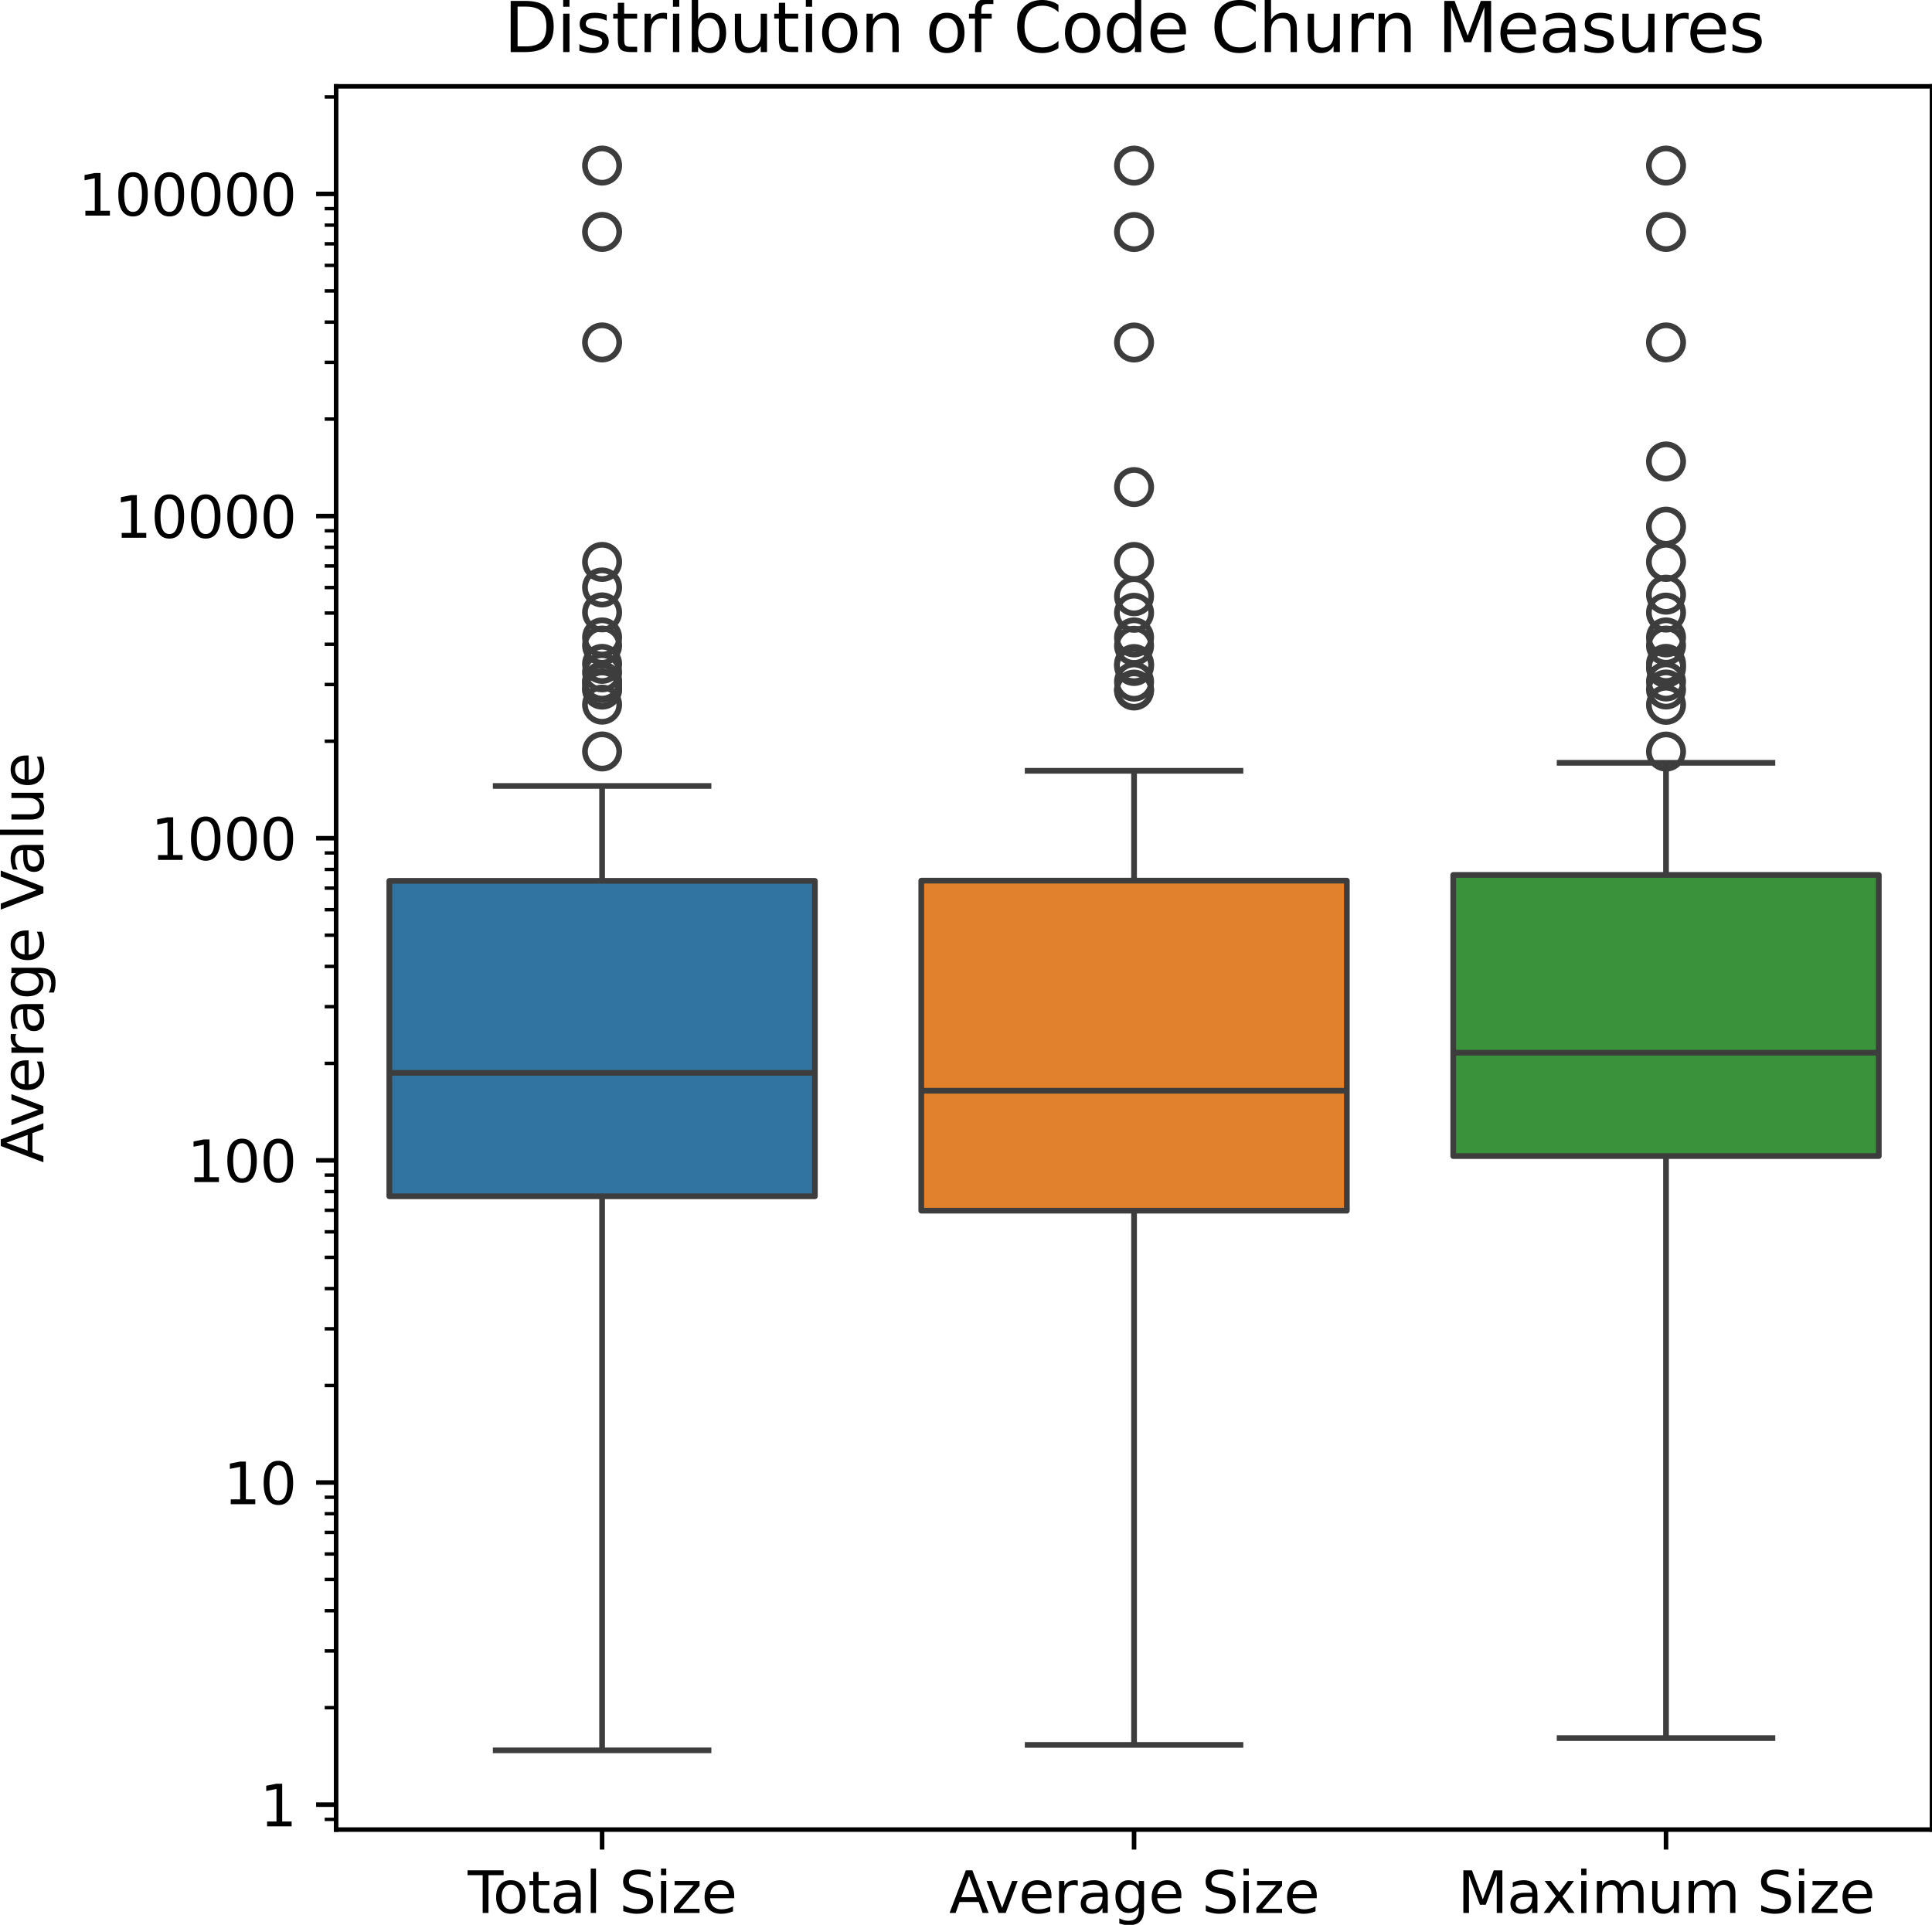 <?xml version="1.0" encoding="utf-8" standalone="no"?>
<!DOCTYPE svg PUBLIC "-//W3C//DTD SVG 1.1//EN"
  "http://www.w3.org/Graphics/SVG/1.1/DTD/svg11.dtd">
<svg xmlns:xlink="http://www.w3.org/1999/xlink" width="338.283pt" height="337.036pt" viewBox="0 0 338.283 337.036" xmlns="http://www.w3.org/2000/svg" version="1.1">
 <defs>
  <style type="text/css">*{stroke-linejoin: round; stroke-linecap: butt}</style>
 </defs>
 <g id="figure_1">
  <g id="patch_1">
   <path d="M 0 337.036 
L 338.283 337.036 
L 338.283 0 
L 0 0 
z
" style="fill: #ffffff"/>
  </g>
  <g id="axes_1">
   <g id="patch_2">
    <path d="M 58.853 320.358 
L 338.283 320.358 
L 338.283 15.118 
L 58.853 15.118 
z
" style="fill: #ffffff"/>
   </g>
   <g id="matplotlib.axis_1">
    <g id="xtick_1">
     <g id="line2d_1">
      <defs>
       <path id="m1b819a7be0" d="M 0 0 
L 0 3.5 
" style="stroke: #000000; stroke-width: 0.8"/>
      </defs>
      <g>
       <use xlink:href="#m1b819a7be0" x="105.425" y="320.358" style="stroke: #000000; stroke-width: 0.8"/>
      </g>
     </g>
     <g id="text_1">
      <!-- Total Size -->
      <g transform="translate(81.895 334.957) scale(0.1 -0.1)">
       <defs>
        <path id="DejaVuSans-54" d="M -19 4666 
L 3928 4666 
L 3928 4134 
L 2272 4134 
L 2272 0 
L 1638 0 
L 1638 4134 
L -19 4134 
L -19 4666 
z
" transform="scale(0.016)"/>
        <path id="DejaVuSans-6f" d="M 1959 3097 
Q 1497 3097 1228 2736 
Q 959 2375 959 1747 
Q 959 1119 1226 758 
Q 1494 397 1959 397 
Q 2419 397 2687 759 
Q 2956 1122 2956 1747 
Q 2956 2369 2687 2733 
Q 2419 3097 1959 3097 
z
M 1959 3584 
Q 2709 3584 3137 3096 
Q 3566 2609 3566 1747 
Q 3566 888 3137 398 
Q 2709 -91 1959 -91 
Q 1206 -91 779 398 
Q 353 888 353 1747 
Q 353 2609 779 3096 
Q 1206 3584 1959 3584 
z
" transform="scale(0.016)"/>
        <path id="DejaVuSans-74" d="M 1172 4494 
L 1172 3500 
L 2356 3500 
L 2356 3053 
L 1172 3053 
L 1172 1153 
Q 1172 725 1289 603 
Q 1406 481 1766 481 
L 2356 481 
L 2356 0 
L 1766 0 
Q 1100 0 847 248 
Q 594 497 594 1153 
L 594 3053 
L 172 3053 
L 172 3500 
L 594 3500 
L 594 4494 
L 1172 4494 
z
" transform="scale(0.016)"/>
        <path id="DejaVuSans-61" d="M 2194 1759 
Q 1497 1759 1228 1600 
Q 959 1441 959 1056 
Q 959 750 1161 570 
Q 1363 391 1709 391 
Q 2188 391 2477 730 
Q 2766 1069 2766 1631 
L 2766 1759 
L 2194 1759 
z
M 3341 1997 
L 3341 0 
L 2766 0 
L 2766 531 
Q 2569 213 2275 61 
Q 1981 -91 1556 -91 
Q 1019 -91 701 211 
Q 384 513 384 1019 
Q 384 1609 779 1909 
Q 1175 2209 1959 2209 
L 2766 2209 
L 2766 2266 
Q 2766 2663 2505 2880 
Q 2244 3097 1772 3097 
Q 1472 3097 1187 3025 
Q 903 2953 641 2809 
L 641 3341 
Q 956 3463 1253 3523 
Q 1550 3584 1831 3584 
Q 2591 3584 2966 3190 
Q 3341 2797 3341 1997 
z
" transform="scale(0.016)"/>
        <path id="DejaVuSans-6c" d="M 603 4863 
L 1178 4863 
L 1178 0 
L 603 0 
L 603 4863 
z
" transform="scale(0.016)"/>
        <path id="DejaVuSans-20" transform="scale(0.016)"/>
        <path id="DejaVuSans-53" d="M 3425 4513 
L 3425 3897 
Q 3066 4069 2747 4153 
Q 2428 4238 2131 4238 
Q 1616 4238 1336 4038 
Q 1056 3838 1056 3469 
Q 1056 3159 1242 3001 
Q 1428 2844 1947 2747 
L 2328 2669 
Q 3034 2534 3370 2195 
Q 3706 1856 3706 1288 
Q 3706 609 3251 259 
Q 2797 -91 1919 -91 
Q 1588 -91 1214 -16 
Q 841 59 441 206 
L 441 856 
Q 825 641 1194 531 
Q 1563 422 1919 422 
Q 2459 422 2753 634 
Q 3047 847 3047 1241 
Q 3047 1584 2836 1778 
Q 2625 1972 2144 2069 
L 1759 2144 
Q 1053 2284 737 2584 
Q 422 2884 422 3419 
Q 422 4038 858 4394 
Q 1294 4750 2059 4750 
Q 2388 4750 2728 4690 
Q 3069 4631 3425 4513 
z
" transform="scale(0.016)"/>
        <path id="DejaVuSans-69" d="M 603 3500 
L 1178 3500 
L 1178 0 
L 603 0 
L 603 3500 
z
M 603 4863 
L 1178 4863 
L 1178 4134 
L 603 4134 
L 603 4863 
z
" transform="scale(0.016)"/>
        <path id="DejaVuSans-7a" d="M 353 3500 
L 3084 3500 
L 3084 2975 
L 922 459 
L 3084 459 
L 3084 0 
L 275 0 
L 275 525 
L 2438 3041 
L 353 3041 
L 353 3500 
z
" transform="scale(0.016)"/>
        <path id="DejaVuSans-65" d="M 3597 1894 
L 3597 1613 
L 953 1613 
Q 991 1019 1311 708 
Q 1631 397 2203 397 
Q 2534 397 2845 478 
Q 3156 559 3463 722 
L 3463 178 
Q 3153 47 2828 -22 
Q 2503 -91 2169 -91 
Q 1331 -91 842 396 
Q 353 884 353 1716 
Q 353 2575 817 3079 
Q 1281 3584 2069 3584 
Q 2775 3584 3186 3129 
Q 3597 2675 3597 1894 
z
M 3022 2063 
Q 3016 2534 2758 2815 
Q 2500 3097 2075 3097 
Q 1594 3097 1305 2825 
Q 1016 2553 972 2059 
L 3022 2063 
z
" transform="scale(0.016)"/>
       </defs>
       <use xlink:href="#DejaVuSans-54"/>
       <use xlink:href="#DejaVuSans-6f" x="44.084"/>
       <use xlink:href="#DejaVuSans-74" x="105.266"/>
       <use xlink:href="#DejaVuSans-61" x="144.475"/>
       <use xlink:href="#DejaVuSans-6c" x="205.754"/>
       <use xlink:href="#DejaVuSans-20" x="233.537"/>
       <use xlink:href="#DejaVuSans-53" x="265.324"/>
       <use xlink:href="#DejaVuSans-69" x="328.801"/>
       <use xlink:href="#DejaVuSans-7a" x="356.584"/>
       <use xlink:href="#DejaVuSans-65" x="409.074"/>
      </g>
     </g>
    </g>
    <g id="xtick_2">
     <g id="line2d_2">
      <g>
       <use xlink:href="#m1b819a7be0" x="198.568" y="320.358" style="stroke: #000000; stroke-width: 0.8"/>
      </g>
     </g>
     <g id="text_2">
      <!-- Average Size -->
      <g transform="translate(166.182 334.957) scale(0.1 -0.1)">
       <defs>
        <path id="DejaVuSans-41" d="M 2188 4044 
L 1331 1722 
L 3047 1722 
L 2188 4044 
z
M 1831 4666 
L 2547 4666 
L 4325 0 
L 3669 0 
L 3244 1197 
L 1141 1197 
L 716 0 
L 50 0 
L 1831 4666 
z
" transform="scale(0.016)"/>
        <path id="DejaVuSans-76" d="M 191 3500 
L 800 3500 
L 1894 563 
L 2988 3500 
L 3597 3500 
L 2284 0 
L 1503 0 
L 191 3500 
z
" transform="scale(0.016)"/>
        <path id="DejaVuSans-72" d="M 2631 2963 
Q 2534 3019 2420 3045 
Q 2306 3072 2169 3072 
Q 1681 3072 1420 2755 
Q 1159 2438 1159 1844 
L 1159 0 
L 581 0 
L 581 3500 
L 1159 3500 
L 1159 2956 
Q 1341 3275 1631 3429 
Q 1922 3584 2338 3584 
Q 2397 3584 2469 3576 
Q 2541 3569 2628 3553 
L 2631 2963 
z
" transform="scale(0.016)"/>
        <path id="DejaVuSans-67" d="M 2906 1791 
Q 2906 2416 2648 2759 
Q 2391 3103 1925 3103 
Q 1463 3103 1205 2759 
Q 947 2416 947 1791 
Q 947 1169 1205 825 
Q 1463 481 1925 481 
Q 2391 481 2648 825 
Q 2906 1169 2906 1791 
z
M 3481 434 
Q 3481 -459 3084 -895 
Q 2688 -1331 1869 -1331 
Q 1566 -1331 1297 -1286 
Q 1028 -1241 775 -1147 
L 775 -588 
Q 1028 -725 1275 -790 
Q 1522 -856 1778 -856 
Q 2344 -856 2625 -561 
Q 2906 -266 2906 331 
L 2906 616 
Q 2728 306 2450 153 
Q 2172 0 1784 0 
Q 1141 0 747 490 
Q 353 981 353 1791 
Q 353 2603 747 3093 
Q 1141 3584 1784 3584 
Q 2172 3584 2450 3431 
Q 2728 3278 2906 2969 
L 2906 3500 
L 3481 3500 
L 3481 434 
z
" transform="scale(0.016)"/>
       </defs>
       <use xlink:href="#DejaVuSans-41"/>
       <use xlink:href="#DejaVuSans-76" x="62.533"/>
       <use xlink:href="#DejaVuSans-65" x="121.713"/>
       <use xlink:href="#DejaVuSans-72" x="183.236"/>
       <use xlink:href="#DejaVuSans-61" x="224.35"/>
       <use xlink:href="#DejaVuSans-67" x="285.629"/>
       <use xlink:href="#DejaVuSans-65" x="349.105"/>
       <use xlink:href="#DejaVuSans-20" x="410.629"/>
       <use xlink:href="#DejaVuSans-53" x="442.416"/>
       <use xlink:href="#DejaVuSans-69" x="505.893"/>
       <use xlink:href="#DejaVuSans-7a" x="533.676"/>
       <use xlink:href="#DejaVuSans-65" x="586.166"/>
      </g>
     </g>
    </g>
    <g id="xtick_3">
     <g id="line2d_3">
      <g>
       <use xlink:href="#m1b819a7be0" x="291.711" y="320.358" style="stroke: #000000; stroke-width: 0.8"/>
      </g>
     </g>
     <g id="text_3">
      <!-- Maximum Size -->
      <g transform="translate(255.222 334.957) scale(0.1 -0.1)">
       <defs>
        <path id="DejaVuSans-4d" d="M 628 4666 
L 1569 4666 
L 2759 1491 
L 3956 4666 
L 4897 4666 
L 4897 0 
L 4281 0 
L 4281 4097 
L 3078 897 
L 2444 897 
L 1241 4097 
L 1241 0 
L 628 0 
L 628 4666 
z
" transform="scale(0.016)"/>
        <path id="DejaVuSans-78" d="M 3513 3500 
L 2247 1797 
L 3578 0 
L 2900 0 
L 1881 1375 
L 863 0 
L 184 0 
L 1544 1831 
L 300 3500 
L 978 3500 
L 1906 2253 
L 2834 3500 
L 3513 3500 
z
" transform="scale(0.016)"/>
        <path id="DejaVuSans-6d" d="M 3328 2828 
Q 3544 3216 3844 3400 
Q 4144 3584 4550 3584 
Q 5097 3584 5394 3201 
Q 5691 2819 5691 2113 
L 5691 0 
L 5113 0 
L 5113 2094 
Q 5113 2597 4934 2840 
Q 4756 3084 4391 3084 
Q 3944 3084 3684 2787 
Q 3425 2491 3425 1978 
L 3425 0 
L 2847 0 
L 2847 2094 
Q 2847 2600 2669 2842 
Q 2491 3084 2119 3084 
Q 1678 3084 1418 2786 
Q 1159 2488 1159 1978 
L 1159 0 
L 581 0 
L 581 3500 
L 1159 3500 
L 1159 2956 
Q 1356 3278 1631 3431 
Q 1906 3584 2284 3584 
Q 2666 3584 2933 3390 
Q 3200 3197 3328 2828 
z
" transform="scale(0.016)"/>
        <path id="DejaVuSans-75" d="M 544 1381 
L 544 3500 
L 1119 3500 
L 1119 1403 
Q 1119 906 1312 657 
Q 1506 409 1894 409 
Q 2359 409 2629 706 
Q 2900 1003 2900 1516 
L 2900 3500 
L 3475 3500 
L 3475 0 
L 2900 0 
L 2900 538 
Q 2691 219 2414 64 
Q 2138 -91 1772 -91 
Q 1169 -91 856 284 
Q 544 659 544 1381 
z
M 1991 3584 
L 1991 3584 
z
" transform="scale(0.016)"/>
       </defs>
       <use xlink:href="#DejaVuSans-4d"/>
       <use xlink:href="#DejaVuSans-61" x="86.279"/>
       <use xlink:href="#DejaVuSans-78" x="147.559"/>
       <use xlink:href="#DejaVuSans-69" x="206.738"/>
       <use xlink:href="#DejaVuSans-6d" x="234.521"/>
       <use xlink:href="#DejaVuSans-75" x="331.934"/>
       <use xlink:href="#DejaVuSans-6d" x="395.312"/>
       <use xlink:href="#DejaVuSans-20" x="492.725"/>
       <use xlink:href="#DejaVuSans-53" x="524.512"/>
       <use xlink:href="#DejaVuSans-69" x="587.988"/>
       <use xlink:href="#DejaVuSans-7a" x="615.771"/>
       <use xlink:href="#DejaVuSans-65" x="668.262"/>
      </g>
     </g>
    </g>
   </g>
   <g id="matplotlib.axis_2">
    <g id="ytick_1">
     <g id="line2d_4">
      <defs>
       <path id="m1780a7d013" d="M 0 0 
L -3.5 0 
" style="stroke: #000000; stroke-width: 0.8"/>
      </defs>
      <g>
       <use xlink:href="#m1780a7d013" x="58.853" y="315.993" style="stroke: #000000; stroke-width: 0.8"/>
      </g>
     </g>
     <g id="text_4">
      <!-- 1 -->
      <g transform="translate(45.491 319.792) scale(0.1 -0.1)">
       <defs>
        <path id="DejaVuSans-31" d="M 794 531 
L 1825 531 
L 1825 4091 
L 703 3866 
L 703 4441 
L 1819 4666 
L 2450 4666 
L 2450 531 
L 3481 531 
L 3481 0 
L 794 0 
L 794 531 
z
" transform="scale(0.016)"/>
       </defs>
       <use xlink:href="#DejaVuSans-31"/>
      </g>
     </g>
    </g>
    <g id="ytick_2">
     <g id="line2d_5">
      <g>
       <use xlink:href="#m1780a7d013" x="58.853" y="259.585" style="stroke: #000000; stroke-width: 0.8"/>
      </g>
     </g>
     <g id="text_5">
      <!-- 10 -->
      <g transform="translate(39.128 263.384) scale(0.1 -0.1)">
       <defs>
        <path id="DejaVuSans-30" d="M 2034 4250 
Q 1547 4250 1301 3770 
Q 1056 3291 1056 2328 
Q 1056 1369 1301 889 
Q 1547 409 2034 409 
Q 2525 409 2770 889 
Q 3016 1369 3016 2328 
Q 3016 3291 2770 3770 
Q 2525 4250 2034 4250 
z
M 2034 4750 
Q 2819 4750 3233 4129 
Q 3647 3509 3647 2328 
Q 3647 1150 3233 529 
Q 2819 -91 2034 -91 
Q 1250 -91 836 529 
Q 422 1150 422 2328 
Q 422 3509 836 4129 
Q 1250 4750 2034 4750 
z
" transform="scale(0.016)"/>
       </defs>
       <use xlink:href="#DejaVuSans-31"/>
       <use xlink:href="#DejaVuSans-30" x="63.623"/>
      </g>
     </g>
    </g>
    <g id="ytick_3">
     <g id="line2d_6">
      <g>
       <use xlink:href="#m1780a7d013" x="58.853" y="203.178" style="stroke: #000000; stroke-width: 0.8"/>
      </g>
     </g>
     <g id="text_6">
      <!-- 100 -->
      <g transform="translate(32.766 206.977) scale(0.1 -0.1)">
       <use xlink:href="#DejaVuSans-31"/>
       <use xlink:href="#DejaVuSans-30" x="63.623"/>
       <use xlink:href="#DejaVuSans-30" x="127.246"/>
      </g>
     </g>
    </g>
    <g id="ytick_4">
     <g id="line2d_7">
      <g>
       <use xlink:href="#m1780a7d013" x="58.853" y="146.77" style="stroke: #000000; stroke-width: 0.8"/>
      </g>
     </g>
     <g id="text_7">
      <!-- 1000 -->
      <g transform="translate(26.403 150.569) scale(0.1 -0.1)">
       <use xlink:href="#DejaVuSans-31"/>
       <use xlink:href="#DejaVuSans-30" x="63.623"/>
       <use xlink:href="#DejaVuSans-30" x="127.246"/>
       <use xlink:href="#DejaVuSans-30" x="190.869"/>
      </g>
     </g>
    </g>
    <g id="ytick_5">
     <g id="line2d_8">
      <g>
       <use xlink:href="#m1780a7d013" x="58.853" y="90.362" style="stroke: #000000; stroke-width: 0.8"/>
      </g>
     </g>
     <g id="text_8">
      <!-- 10000 -->
      <g transform="translate(20.041 94.161) scale(0.1 -0.1)">
       <use xlink:href="#DejaVuSans-31"/>
       <use xlink:href="#DejaVuSans-30" x="63.623"/>
       <use xlink:href="#DejaVuSans-30" x="127.246"/>
       <use xlink:href="#DejaVuSans-30" x="190.869"/>
       <use xlink:href="#DejaVuSans-30" x="254.492"/>
      </g>
     </g>
    </g>
    <g id="ytick_6">
     <g id="line2d_9">
      <g>
       <use xlink:href="#m1780a7d013" x="58.853" y="33.954" style="stroke: #000000; stroke-width: 0.8"/>
      </g>
     </g>
     <g id="text_9">
      <!-- 100000 -->
      <g transform="translate(13.678 37.754) scale(0.1 -0.1)">
       <use xlink:href="#DejaVuSans-31"/>
       <use xlink:href="#DejaVuSans-30" x="63.623"/>
       <use xlink:href="#DejaVuSans-30" x="127.246"/>
       <use xlink:href="#DejaVuSans-30" x="190.869"/>
       <use xlink:href="#DejaVuSans-30" x="254.492"/>
       <use xlink:href="#DejaVuSans-30" x="318.115"/>
      </g>
     </g>
    </g>
    <g id="ytick_7">
     <g id="line2d_10">
      <defs>
       <path id="mc32c704e98" d="M 0 0 
L -2 0 
" style="stroke: #000000; stroke-width: 0.6"/>
      </defs>
      <g>
       <use xlink:href="#mc32c704e98" x="58.853" y="318.574" style="stroke: #000000; stroke-width: 0.6"/>
      </g>
     </g>
    </g>
    <g id="ytick_8">
     <g id="line2d_11">
      <g>
       <use xlink:href="#mc32c704e98" x="58.853" y="299.013" style="stroke: #000000; stroke-width: 0.6"/>
      </g>
     </g>
    </g>
    <g id="ytick_9">
     <g id="line2d_12">
      <g>
       <use xlink:href="#mc32c704e98" x="58.853" y="289.08" style="stroke: #000000; stroke-width: 0.6"/>
      </g>
     </g>
    </g>
    <g id="ytick_10">
     <g id="line2d_13">
      <g>
       <use xlink:href="#mc32c704e98" x="58.853" y="282.032" style="stroke: #000000; stroke-width: 0.6"/>
      </g>
     </g>
    </g>
    <g id="ytick_11">
     <g id="line2d_14">
      <g>
       <use xlink:href="#mc32c704e98" x="58.853" y="276.566" style="stroke: #000000; stroke-width: 0.6"/>
      </g>
     </g>
    </g>
    <g id="ytick_12">
     <g id="line2d_15">
      <g>
       <use xlink:href="#mc32c704e98" x="58.853" y="272.099" style="stroke: #000000; stroke-width: 0.6"/>
      </g>
     </g>
    </g>
    <g id="ytick_13">
     <g id="line2d_16">
      <g>
       <use xlink:href="#mc32c704e98" x="58.853" y="268.323" style="stroke: #000000; stroke-width: 0.6"/>
      </g>
     </g>
    </g>
    <g id="ytick_14">
     <g id="line2d_17">
      <g>
       <use xlink:href="#mc32c704e98" x="58.853" y="265.052" style="stroke: #000000; stroke-width: 0.6"/>
      </g>
     </g>
    </g>
    <g id="ytick_15">
     <g id="line2d_18">
      <g>
       <use xlink:href="#mc32c704e98" x="58.853" y="262.166" style="stroke: #000000; stroke-width: 0.6"/>
      </g>
     </g>
    </g>
    <g id="ytick_16">
     <g id="line2d_19">
      <g>
       <use xlink:href="#mc32c704e98" x="58.853" y="242.605" style="stroke: #000000; stroke-width: 0.6"/>
      </g>
     </g>
    </g>
    <g id="ytick_17">
     <g id="line2d_20">
      <g>
       <use xlink:href="#mc32c704e98" x="58.853" y="232.672" style="stroke: #000000; stroke-width: 0.6"/>
      </g>
     </g>
    </g>
    <g id="ytick_18">
     <g id="line2d_21">
      <g>
       <use xlink:href="#mc32c704e98" x="58.853" y="225.624" style="stroke: #000000; stroke-width: 0.6"/>
      </g>
     </g>
    </g>
    <g id="ytick_19">
     <g id="line2d_22">
      <g>
       <use xlink:href="#mc32c704e98" x="58.853" y="220.158" style="stroke: #000000; stroke-width: 0.6"/>
      </g>
     </g>
    </g>
    <g id="ytick_20">
     <g id="line2d_23">
      <g>
       <use xlink:href="#mc32c704e98" x="58.853" y="215.692" style="stroke: #000000; stroke-width: 0.6"/>
      </g>
     </g>
    </g>
    <g id="ytick_21">
     <g id="line2d_24">
      <g>
       <use xlink:href="#mc32c704e98" x="58.853" y="211.915" style="stroke: #000000; stroke-width: 0.6"/>
      </g>
     </g>
    </g>
    <g id="ytick_22">
     <g id="line2d_25">
      <g>
       <use xlink:href="#mc32c704e98" x="58.853" y="208.644" style="stroke: #000000; stroke-width: 0.6"/>
      </g>
     </g>
    </g>
    <g id="ytick_23">
     <g id="line2d_26">
      <g>
       <use xlink:href="#mc32c704e98" x="58.853" y="205.759" style="stroke: #000000; stroke-width: 0.6"/>
      </g>
     </g>
    </g>
    <g id="ytick_24">
     <g id="line2d_27">
      <g>
       <use xlink:href="#mc32c704e98" x="58.853" y="186.197" style="stroke: #000000; stroke-width: 0.6"/>
      </g>
     </g>
    </g>
    <g id="ytick_25">
     <g id="line2d_28">
      <g>
       <use xlink:href="#mc32c704e98" x="58.853" y="176.264" style="stroke: #000000; stroke-width: 0.6"/>
      </g>
     </g>
    </g>
    <g id="ytick_26">
     <g id="line2d_29">
      <g>
       <use xlink:href="#mc32c704e98" x="58.853" y="169.217" style="stroke: #000000; stroke-width: 0.6"/>
      </g>
     </g>
    </g>
    <g id="ytick_27">
     <g id="line2d_30">
      <g>
       <use xlink:href="#mc32c704e98" x="58.853" y="163.75" style="stroke: #000000; stroke-width: 0.6"/>
      </g>
     </g>
    </g>
    <g id="ytick_28">
     <g id="line2d_31">
      <g>
       <use xlink:href="#mc32c704e98" x="58.853" y="159.284" style="stroke: #000000; stroke-width: 0.6"/>
      </g>
     </g>
    </g>
    <g id="ytick_29">
     <g id="line2d_32">
      <g>
       <use xlink:href="#mc32c704e98" x="58.853" y="155.508" style="stroke: #000000; stroke-width: 0.6"/>
      </g>
     </g>
    </g>
    <g id="ytick_30">
     <g id="line2d_33">
      <g>
       <use xlink:href="#mc32c704e98" x="58.853" y="152.236" style="stroke: #000000; stroke-width: 0.6"/>
      </g>
     </g>
    </g>
    <g id="ytick_31">
     <g id="line2d_34">
      <g>
       <use xlink:href="#mc32c704e98" x="58.853" y="149.351" style="stroke: #000000; stroke-width: 0.6"/>
      </g>
     </g>
    </g>
    <g id="ytick_32">
     <g id="line2d_35">
      <g>
       <use xlink:href="#mc32c704e98" x="58.853" y="129.789" style="stroke: #000000; stroke-width: 0.6"/>
      </g>
     </g>
    </g>
    <g id="ytick_33">
     <g id="line2d_36">
      <g>
       <use xlink:href="#mc32c704e98" x="58.853" y="119.857" style="stroke: #000000; stroke-width: 0.6"/>
      </g>
     </g>
    </g>
    <g id="ytick_34">
     <g id="line2d_37">
      <g>
       <use xlink:href="#mc32c704e98" x="58.853" y="112.809" style="stroke: #000000; stroke-width: 0.6"/>
      </g>
     </g>
    </g>
    <g id="ytick_35">
     <g id="line2d_38">
      <g>
       <use xlink:href="#mc32c704e98" x="58.853" y="107.343" style="stroke: #000000; stroke-width: 0.6"/>
      </g>
     </g>
    </g>
    <g id="ytick_36">
     <g id="line2d_39">
      <g>
       <use xlink:href="#mc32c704e98" x="58.853" y="102.876" style="stroke: #000000; stroke-width: 0.6"/>
      </g>
     </g>
    </g>
    <g id="ytick_37">
     <g id="line2d_40">
      <g>
       <use xlink:href="#mc32c704e98" x="58.853" y="99.1" style="stroke: #000000; stroke-width: 0.6"/>
      </g>
     </g>
    </g>
    <g id="ytick_38">
     <g id="line2d_41">
      <g>
       <use xlink:href="#mc32c704e98" x="58.853" y="95.829" style="stroke: #000000; stroke-width: 0.6"/>
      </g>
     </g>
    </g>
    <g id="ytick_39">
     <g id="line2d_42">
      <g>
       <use xlink:href="#mc32c704e98" x="58.853" y="92.943" style="stroke: #000000; stroke-width: 0.6"/>
      </g>
     </g>
    </g>
    <g id="ytick_40">
     <g id="line2d_43">
      <g>
       <use xlink:href="#mc32c704e98" x="58.853" y="73.382" style="stroke: #000000; stroke-width: 0.6"/>
      </g>
     </g>
    </g>
    <g id="ytick_41">
     <g id="line2d_44">
      <g>
       <use xlink:href="#mc32c704e98" x="58.853" y="63.449" style="stroke: #000000; stroke-width: 0.6"/>
      </g>
     </g>
    </g>
    <g id="ytick_42">
     <g id="line2d_45">
      <g>
       <use xlink:href="#mc32c704e98" x="58.853" y="56.401" style="stroke: #000000; stroke-width: 0.6"/>
      </g>
     </g>
    </g>
    <g id="ytick_43">
     <g id="line2d_46">
      <g>
       <use xlink:href="#mc32c704e98" x="58.853" y="50.935" style="stroke: #000000; stroke-width: 0.6"/>
      </g>
     </g>
    </g>
    <g id="ytick_44">
     <g id="line2d_47">
      <g>
       <use xlink:href="#mc32c704e98" x="58.853" y="46.468" style="stroke: #000000; stroke-width: 0.6"/>
      </g>
     </g>
    </g>
    <g id="ytick_45">
     <g id="line2d_48">
      <g>
       <use xlink:href="#mc32c704e98" x="58.853" y="42.692" style="stroke: #000000; stroke-width: 0.6"/>
      </g>
     </g>
    </g>
    <g id="ytick_46">
     <g id="line2d_49">
      <g>
       <use xlink:href="#mc32c704e98" x="58.853" y="39.421" style="stroke: #000000; stroke-width: 0.6"/>
      </g>
     </g>
    </g>
    <g id="ytick_47">
     <g id="line2d_50">
      <g>
       <use xlink:href="#mc32c704e98" x="58.853" y="36.536" style="stroke: #000000; stroke-width: 0.6"/>
      </g>
     </g>
    </g>
    <g id="ytick_48">
     <g id="line2d_51">
      <g>
       <use xlink:href="#mc32c704e98" x="58.853" y="16.974" style="stroke: #000000; stroke-width: 0.6"/>
      </g>
     </g>
    </g>
    <g id="text_10">
     <!-- Average Value -->
     <g transform="translate(7.598 203.591) rotate(-90) scale(0.1 -0.1)">
      <defs>
       <path id="DejaVuSans-56" d="M 1831 0 
L 50 4666 
L 709 4666 
L 2188 738 
L 3669 4666 
L 4325 4666 
L 2547 0 
L 1831 0 
z
" transform="scale(0.016)"/>
      </defs>
      <use xlink:href="#DejaVuSans-41"/>
      <use xlink:href="#DejaVuSans-76" x="62.533"/>
      <use xlink:href="#DejaVuSans-65" x="121.713"/>
      <use xlink:href="#DejaVuSans-72" x="183.236"/>
      <use xlink:href="#DejaVuSans-61" x="224.35"/>
      <use xlink:href="#DejaVuSans-67" x="285.629"/>
      <use xlink:href="#DejaVuSans-65" x="349.105"/>
      <use xlink:href="#DejaVuSans-20" x="410.629"/>
      <use xlink:href="#DejaVuSans-56" x="442.416"/>
      <use xlink:href="#DejaVuSans-61" x="503.074"/>
      <use xlink:href="#DejaVuSans-6c" x="564.354"/>
      <use xlink:href="#DejaVuSans-75" x="592.137"/>
      <use xlink:href="#DejaVuSans-65" x="655.516"/>
     </g>
    </g>
   </g>
   <g id="patch_3">
    <path d="M 68.167 209.468 
L 142.682 209.468 
L 142.682 154.237 
L 68.167 154.237 
L 68.167 209.468 
z
" clip-path="url(#p171db9d8df)" style="fill: #3274a1; stroke: #3d3d3d; stroke-linejoin: miter"/>
   </g>
   <g id="line2d_52">
    <path d="M 105.425 209.468 
L 105.425 306.484 
" clip-path="url(#p171db9d8df)" style="fill: none; stroke: #3d3d3d"/>
   </g>
   <g id="line2d_53">
    <path d="M 105.425 154.237 
L 105.425 137.622 
" clip-path="url(#p171db9d8df)" style="fill: none; stroke: #3d3d3d"/>
   </g>
   <g id="line2d_54">
    <path d="M 86.796 306.484 
L 124.053 306.484 
" clip-path="url(#p171db9d8df)" style="fill: none; stroke: #3d3d3d; stroke-linecap: square"/>
   </g>
   <g id="line2d_55">
    <path d="M 86.796 137.622 
L 124.053 137.622 
" clip-path="url(#p171db9d8df)" style="fill: none; stroke: #3d3d3d; stroke-linecap: square"/>
   </g>
   <g id="line2d_56">
    <defs>
     <path id="mbb1f121aaa" d="M 0 3 
C 0.796 3 1.559 2.684 2.121 2.121 
C 2.684 1.559 3 0.796 3 0 
C 3 -0.796 2.684 -1.559 2.121 -2.121 
C 1.559 -2.684 0.796 -3 0 -3 
C -0.796 -3 -1.559 -2.684 -2.121 -2.121 
C -2.684 -1.559 -3 -0.796 -3 0 
C -3 0.796 -2.684 1.559 -2.121 2.121 
C -1.559 2.684 -0.796 3 0 3 
z
" style="stroke: #3d3d3d"/>
    </defs>
    <g clip-path="url(#p171db9d8df)">
     <use xlink:href="#mbb1f121aaa" x="105.425" y="119.537" style="fill-opacity: 0; stroke: #3d3d3d"/>
     <use xlink:href="#mbb1f121aaa" x="105.425" y="131.581" style="fill-opacity: 0; stroke: #3d3d3d"/>
     <use xlink:href="#mbb1f121aaa" x="105.425" y="123.382" style="fill-opacity: 0; stroke: #3d3d3d"/>
     <use xlink:href="#mbb1f121aaa" x="105.425" y="120.543" style="fill-opacity: 0; stroke: #3d3d3d"/>
     <use xlink:href="#mbb1f121aaa" x="105.425" y="120.75" style="fill-opacity: 0; stroke: #3d3d3d"/>
     <use xlink:href="#mbb1f121aaa" x="105.425" y="119.328" style="fill-opacity: 0; stroke: #3d3d3d"/>
     <use xlink:href="#mbb1f121aaa" x="105.425" y="102.863" style="fill-opacity: 0; stroke: #3d3d3d"/>
     <use xlink:href="#mbb1f121aaa" x="105.425" y="116.243" style="fill-opacity: 0; stroke: #3d3d3d"/>
     <use xlink:href="#mbb1f121aaa" x="105.425" y="113.039" style="fill-opacity: 0; stroke: #3d3d3d"/>
     <use xlink:href="#mbb1f121aaa" x="105.425" y="111.61" style="fill-opacity: 0; stroke: #3d3d3d"/>
     <use xlink:href="#mbb1f121aaa" x="105.425" y="107.229" style="fill-opacity: 0; stroke: #3d3d3d"/>
     <use xlink:href="#mbb1f121aaa" x="105.425" y="117.726" style="fill-opacity: 0; stroke: #3d3d3d"/>
     <use xlink:href="#mbb1f121aaa" x="105.425" y="98.391" style="fill-opacity: 0; stroke: #3d3d3d"/>
     <use xlink:href="#mbb1f121aaa" x="105.425" y="59.96" style="fill-opacity: 0; stroke: #3d3d3d"/>
     <use xlink:href="#mbb1f121aaa" x="105.425" y="40.612" style="fill-opacity: 0; stroke: #3d3d3d"/>
     <use xlink:href="#mbb1f121aaa" x="105.425" y="28.993" style="fill-opacity: 0; stroke: #3d3d3d"/>
    </g>
   </g>
   <g id="patch_4">
    <path d="M 161.311 211.99 
L 235.825 211.99 
L 235.825 154.2 
L 161.311 154.2 
L 161.311 211.99 
z
" clip-path="url(#p171db9d8df)" style="fill: #e1812c; stroke: #3d3d3d; stroke-linejoin: miter"/>
   </g>
   <g id="line2d_57">
    <path d="M 198.568 211.99 
L 198.568 305.528 
" clip-path="url(#p171db9d8df)" style="fill: none; stroke: #3d3d3d"/>
   </g>
   <g id="line2d_58">
    <path d="M 198.568 154.2 
L 198.568 134.962 
" clip-path="url(#p171db9d8df)" style="fill: none; stroke: #3d3d3d"/>
   </g>
   <g id="line2d_59">
    <path d="M 179.939 305.528 
L 217.197 305.528 
" clip-path="url(#p171db9d8df)" style="fill: none; stroke: #3d3d3d; stroke-linecap: square"/>
   </g>
   <g id="line2d_60">
    <path d="M 179.939 134.962 
L 217.197 134.962 
" clip-path="url(#p171db9d8df)" style="fill: none; stroke: #3d3d3d; stroke-linecap: square"/>
   </g>
   <g id="line2d_61">
    <g clip-path="url(#p171db9d8df)">
     <use xlink:href="#mbb1f121aaa" x="198.568" y="120.904" style="fill-opacity: 0; stroke: #3d3d3d"/>
     <use xlink:href="#mbb1f121aaa" x="198.568" y="120.754" style="fill-opacity: 0; stroke: #3d3d3d"/>
     <use xlink:href="#mbb1f121aaa" x="198.568" y="119.351" style="fill-opacity: 0; stroke: #3d3d3d"/>
     <use xlink:href="#mbb1f121aaa" x="198.568" y="116.612" style="fill-opacity: 0; stroke: #3d3d3d"/>
     <use xlink:href="#mbb1f121aaa" x="198.568" y="116.274" style="fill-opacity: 0; stroke: #3d3d3d"/>
     <use xlink:href="#mbb1f121aaa" x="198.568" y="113.077" style="fill-opacity: 0; stroke: #3d3d3d"/>
     <use xlink:href="#mbb1f121aaa" x="198.568" y="111.61" style="fill-opacity: 0; stroke: #3d3d3d"/>
     <use xlink:href="#mbb1f121aaa" x="198.568" y="107.298" style="fill-opacity: 0; stroke: #3d3d3d"/>
     <use xlink:href="#mbb1f121aaa" x="198.568" y="104.401" style="fill-opacity: 0; stroke: #3d3d3d"/>
     <use xlink:href="#mbb1f121aaa" x="198.568" y="98.394" style="fill-opacity: 0; stroke: #3d3d3d"/>
     <use xlink:href="#mbb1f121aaa" x="198.568" y="85.29" style="fill-opacity: 0; stroke: #3d3d3d"/>
     <use xlink:href="#mbb1f121aaa" x="198.568" y="59.973" style="fill-opacity: 0; stroke: #3d3d3d"/>
     <use xlink:href="#mbb1f121aaa" x="198.568" y="40.624" style="fill-opacity: 0; stroke: #3d3d3d"/>
     <use xlink:href="#mbb1f121aaa" x="198.568" y="29.001" style="fill-opacity: 0; stroke: #3d3d3d"/>
    </g>
   </g>
   <g id="patch_5">
    <path d="M 254.454 202.427 
L 328.969 202.427 
L 328.969 153.199 
L 254.454 153.199 
L 254.454 202.427 
z
" clip-path="url(#p171db9d8df)" style="fill: #3a923a; stroke: #3d3d3d; stroke-linejoin: miter"/>
   </g>
   <g id="line2d_62">
    <path d="M 291.711 202.427 
L 291.711 304.335 
" clip-path="url(#p171db9d8df)" style="fill: none; stroke: #3d3d3d"/>
   </g>
   <g id="line2d_63">
    <path d="M 291.711 153.199 
L 291.711 133.567 
" clip-path="url(#p171db9d8df)" style="fill: none; stroke: #3d3d3d"/>
   </g>
   <g id="line2d_64">
    <path d="M 273.083 304.335 
L 310.34 304.335 
" clip-path="url(#p171db9d8df)" style="fill: none; stroke: #3d3d3d; stroke-linecap: square"/>
   </g>
   <g id="line2d_65">
    <path d="M 273.083 133.567 
L 310.34 133.567 
" clip-path="url(#p171db9d8df)" style="fill: none; stroke: #3d3d3d; stroke-linecap: square"/>
   </g>
   <g id="line2d_66">
    <g clip-path="url(#p171db9d8df)">
     <use xlink:href="#mbb1f121aaa" x="291.711" y="131.599" style="fill-opacity: 0; stroke: #3d3d3d"/>
     <use xlink:href="#mbb1f121aaa" x="291.711" y="123.416" style="fill-opacity: 0; stroke: #3d3d3d"/>
     <use xlink:href="#mbb1f121aaa" x="291.711" y="116.948" style="fill-opacity: 0; stroke: #3d3d3d"/>
     <use xlink:href="#mbb1f121aaa" x="291.711" y="120.734" style="fill-opacity: 0; stroke: #3d3d3d"/>
     <use xlink:href="#mbb1f121aaa" x="291.711" y="119.33" style="fill-opacity: 0; stroke: #3d3d3d"/>
     <use xlink:href="#mbb1f121aaa" x="291.711" y="92.214" style="fill-opacity: 0; stroke: #3d3d3d"/>
     <use xlink:href="#mbb1f121aaa" x="291.711" y="116.242" style="fill-opacity: 0; stroke: #3d3d3d"/>
     <use xlink:href="#mbb1f121aaa" x="291.711" y="113.042" style="fill-opacity: 0; stroke: #3d3d3d"/>
     <use xlink:href="#mbb1f121aaa" x="291.711" y="111.61" style="fill-opacity: 0; stroke: #3d3d3d"/>
     <use xlink:href="#mbb1f121aaa" x="291.711" y="107.264" style="fill-opacity: 0; stroke: #3d3d3d"/>
     <use xlink:href="#mbb1f121aaa" x="291.711" y="104.124" style="fill-opacity: 0; stroke: #3d3d3d"/>
     <use xlink:href="#mbb1f121aaa" x="291.711" y="98.392" style="fill-opacity: 0; stroke: #3d3d3d"/>
     <use xlink:href="#mbb1f121aaa" x="291.711" y="80.802" style="fill-opacity: 0; stroke: #3d3d3d"/>
     <use xlink:href="#mbb1f121aaa" x="291.711" y="59.96" style="fill-opacity: 0; stroke: #3d3d3d"/>
     <use xlink:href="#mbb1f121aaa" x="291.711" y="40.613" style="fill-opacity: 0; stroke: #3d3d3d"/>
     <use xlink:href="#mbb1f121aaa" x="291.711" y="28.994" style="fill-opacity: 0; stroke: #3d3d3d"/>
    </g>
   </g>
   <g id="line2d_67">
    <path d="M 68.167 187.864 
L 142.682 187.864 
" clip-path="url(#p171db9d8df)" style="fill: none; stroke: #3d3d3d"/>
   </g>
   <g id="line2d_68">
    <path d="M 161.311 190.983 
L 235.825 190.983 
" clip-path="url(#p171db9d8df)" style="fill: none; stroke: #3d3d3d"/>
   </g>
   <g id="line2d_69">
    <path d="M 254.454 184.326 
L 328.969 184.326 
" clip-path="url(#p171db9d8df)" style="fill: none; stroke: #3d3d3d"/>
   </g>
   <g id="patch_6">
    <path d="M 58.853 320.358 
L 58.853 15.118 
" style="fill: none; stroke: #000000; stroke-width: 0.8; stroke-linejoin: miter; stroke-linecap: square"/>
   </g>
   <g id="patch_7">
    <path d="M 338.283 320.358 
L 338.283 15.118 
" style="fill: none; stroke: #000000; stroke-width: 0.8; stroke-linejoin: miter; stroke-linecap: square"/>
   </g>
   <g id="patch_8">
    <path d="M 58.853 320.358 
L 338.283 320.358 
" style="fill: none; stroke: #000000; stroke-width: 0.8; stroke-linejoin: miter; stroke-linecap: square"/>
   </g>
   <g id="patch_9">
    <path d="M 58.853 15.118 
L 338.283 15.118 
" style="fill: none; stroke: #000000; stroke-width: 0.8; stroke-linejoin: miter; stroke-linecap: square"/>
   </g>
   <g id="text_11">
    <!-- Distribution of Code Churn Measures -->
    <g transform="translate(88.211 9.118) scale(0.12 -0.12)">
     <defs>
      <path id="DejaVuSans-44" d="M 1259 4147 
L 1259 519 
L 2022 519 
Q 2988 519 3436 956 
Q 3884 1394 3884 2338 
Q 3884 3275 3436 3711 
Q 2988 4147 2022 4147 
L 1259 4147 
z
M 628 4666 
L 1925 4666 
Q 3281 4666 3915 4102 
Q 4550 3538 4550 2338 
Q 4550 1131 3912 565 
Q 3275 0 1925 0 
L 628 0 
L 628 4666 
z
" transform="scale(0.016)"/>
      <path id="DejaVuSans-73" d="M 2834 3397 
L 2834 2853 
Q 2591 2978 2328 3040 
Q 2066 3103 1784 3103 
Q 1356 3103 1142 2972 
Q 928 2841 928 2578 
Q 928 2378 1081 2264 
Q 1234 2150 1697 2047 
L 1894 2003 
Q 2506 1872 2764 1633 
Q 3022 1394 3022 966 
Q 3022 478 2636 193 
Q 2250 -91 1575 -91 
Q 1294 -91 989 -36 
Q 684 19 347 128 
L 347 722 
Q 666 556 975 473 
Q 1284 391 1588 391 
Q 1994 391 2212 530 
Q 2431 669 2431 922 
Q 2431 1156 2273 1281 
Q 2116 1406 1581 1522 
L 1381 1569 
Q 847 1681 609 1914 
Q 372 2147 372 2553 
Q 372 3047 722 3315 
Q 1072 3584 1716 3584 
Q 2034 3584 2315 3537 
Q 2597 3491 2834 3397 
z
" transform="scale(0.016)"/>
      <path id="DejaVuSans-62" d="M 3116 1747 
Q 3116 2381 2855 2742 
Q 2594 3103 2138 3103 
Q 1681 3103 1420 2742 
Q 1159 2381 1159 1747 
Q 1159 1113 1420 752 
Q 1681 391 2138 391 
Q 2594 391 2855 752 
Q 3116 1113 3116 1747 
z
M 1159 2969 
Q 1341 3281 1617 3432 
Q 1894 3584 2278 3584 
Q 2916 3584 3314 3078 
Q 3713 2572 3713 1747 
Q 3713 922 3314 415 
Q 2916 -91 2278 -91 
Q 1894 -91 1617 61 
Q 1341 213 1159 525 
L 1159 0 
L 581 0 
L 581 4863 
L 1159 4863 
L 1159 2969 
z
" transform="scale(0.016)"/>
      <path id="DejaVuSans-6e" d="M 3513 2113 
L 3513 0 
L 2938 0 
L 2938 2094 
Q 2938 2591 2744 2837 
Q 2550 3084 2163 3084 
Q 1697 3084 1428 2787 
Q 1159 2491 1159 1978 
L 1159 0 
L 581 0 
L 581 3500 
L 1159 3500 
L 1159 2956 
Q 1366 3272 1645 3428 
Q 1925 3584 2291 3584 
Q 2894 3584 3203 3211 
Q 3513 2838 3513 2113 
z
" transform="scale(0.016)"/>
      <path id="DejaVuSans-66" d="M 2375 4863 
L 2375 4384 
L 1825 4384 
Q 1516 4384 1395 4259 
Q 1275 4134 1275 3809 
L 1275 3500 
L 2222 3500 
L 2222 3053 
L 1275 3053 
L 1275 0 
L 697 0 
L 697 3053 
L 147 3053 
L 147 3500 
L 697 3500 
L 697 3744 
Q 697 4328 969 4595 
Q 1241 4863 1831 4863 
L 2375 4863 
z
" transform="scale(0.016)"/>
      <path id="DejaVuSans-43" d="M 4122 4306 
L 4122 3641 
Q 3803 3938 3442 4084 
Q 3081 4231 2675 4231 
Q 1875 4231 1450 3742 
Q 1025 3253 1025 2328 
Q 1025 1406 1450 917 
Q 1875 428 2675 428 
Q 3081 428 3442 575 
Q 3803 722 4122 1019 
L 4122 359 
Q 3791 134 3420 21 
Q 3050 -91 2638 -91 
Q 1578 -91 968 557 
Q 359 1206 359 2328 
Q 359 3453 968 4101 
Q 1578 4750 2638 4750 
Q 3056 4750 3426 4639 
Q 3797 4528 4122 4306 
z
" transform="scale(0.016)"/>
      <path id="DejaVuSans-64" d="M 2906 2969 
L 2906 4863 
L 3481 4863 
L 3481 0 
L 2906 0 
L 2906 525 
Q 2725 213 2448 61 
Q 2172 -91 1784 -91 
Q 1150 -91 751 415 
Q 353 922 353 1747 
Q 353 2572 751 3078 
Q 1150 3584 1784 3584 
Q 2172 3584 2448 3432 
Q 2725 3281 2906 2969 
z
M 947 1747 
Q 947 1113 1208 752 
Q 1469 391 1925 391 
Q 2381 391 2643 752 
Q 2906 1113 2906 1747 
Q 2906 2381 2643 2742 
Q 2381 3103 1925 3103 
Q 1469 3103 1208 2742 
Q 947 2381 947 1747 
z
" transform="scale(0.016)"/>
      <path id="DejaVuSans-68" d="M 3513 2113 
L 3513 0 
L 2938 0 
L 2938 2094 
Q 2938 2591 2744 2837 
Q 2550 3084 2163 3084 
Q 1697 3084 1428 2787 
Q 1159 2491 1159 1978 
L 1159 0 
L 581 0 
L 581 4863 
L 1159 4863 
L 1159 2956 
Q 1366 3272 1645 3428 
Q 1925 3584 2291 3584 
Q 2894 3584 3203 3211 
Q 3513 2838 3513 2113 
z
" transform="scale(0.016)"/>
     </defs>
     <use xlink:href="#DejaVuSans-44"/>
     <use xlink:href="#DejaVuSans-69" x="77.002"/>
     <use xlink:href="#DejaVuSans-73" x="104.785"/>
     <use xlink:href="#DejaVuSans-74" x="156.885"/>
     <use xlink:href="#DejaVuSans-72" x="196.094"/>
     <use xlink:href="#DejaVuSans-69" x="237.207"/>
     <use xlink:href="#DejaVuSans-62" x="264.99"/>
     <use xlink:href="#DejaVuSans-75" x="328.467"/>
     <use xlink:href="#DejaVuSans-74" x="391.846"/>
     <use xlink:href="#DejaVuSans-69" x="431.055"/>
     <use xlink:href="#DejaVuSans-6f" x="458.838"/>
     <use xlink:href="#DejaVuSans-6e" x="520.02"/>
     <use xlink:href="#DejaVuSans-20" x="583.398"/>
     <use xlink:href="#DejaVuSans-6f" x="615.186"/>
     <use xlink:href="#DejaVuSans-66" x="676.367"/>
     <use xlink:href="#DejaVuSans-20" x="711.572"/>
     <use xlink:href="#DejaVuSans-43" x="743.359"/>
     <use xlink:href="#DejaVuSans-6f" x="813.184"/>
     <use xlink:href="#DejaVuSans-64" x="874.365"/>
     <use xlink:href="#DejaVuSans-65" x="937.842"/>
     <use xlink:href="#DejaVuSans-20" x="999.365"/>
     <use xlink:href="#DejaVuSans-43" x="1031.152"/>
     <use xlink:href="#DejaVuSans-68" x="1100.977"/>
     <use xlink:href="#DejaVuSans-75" x="1164.355"/>
     <use xlink:href="#DejaVuSans-72" x="1227.734"/>
     <use xlink:href="#DejaVuSans-6e" x="1267.098"/>
     <use xlink:href="#DejaVuSans-20" x="1330.477"/>
     <use xlink:href="#DejaVuSans-4d" x="1362.264"/>
     <use xlink:href="#DejaVuSans-65" x="1448.543"/>
     <use xlink:href="#DejaVuSans-61" x="1510.066"/>
     <use xlink:href="#DejaVuSans-73" x="1571.346"/>
     <use xlink:href="#DejaVuSans-75" x="1623.445"/>
     <use xlink:href="#DejaVuSans-72" x="1686.824"/>
     <use xlink:href="#DejaVuSans-65" x="1725.688"/>
     <use xlink:href="#DejaVuSans-73" x="1787.211"/>
    </g>
   </g>
  </g>
 </g>
 <defs>
  <clipPath id="p171db9d8df">
   <rect x="58.853" y="15.118" width="279.43" height="305.24"/>
  </clipPath>
 </defs>
</svg>
